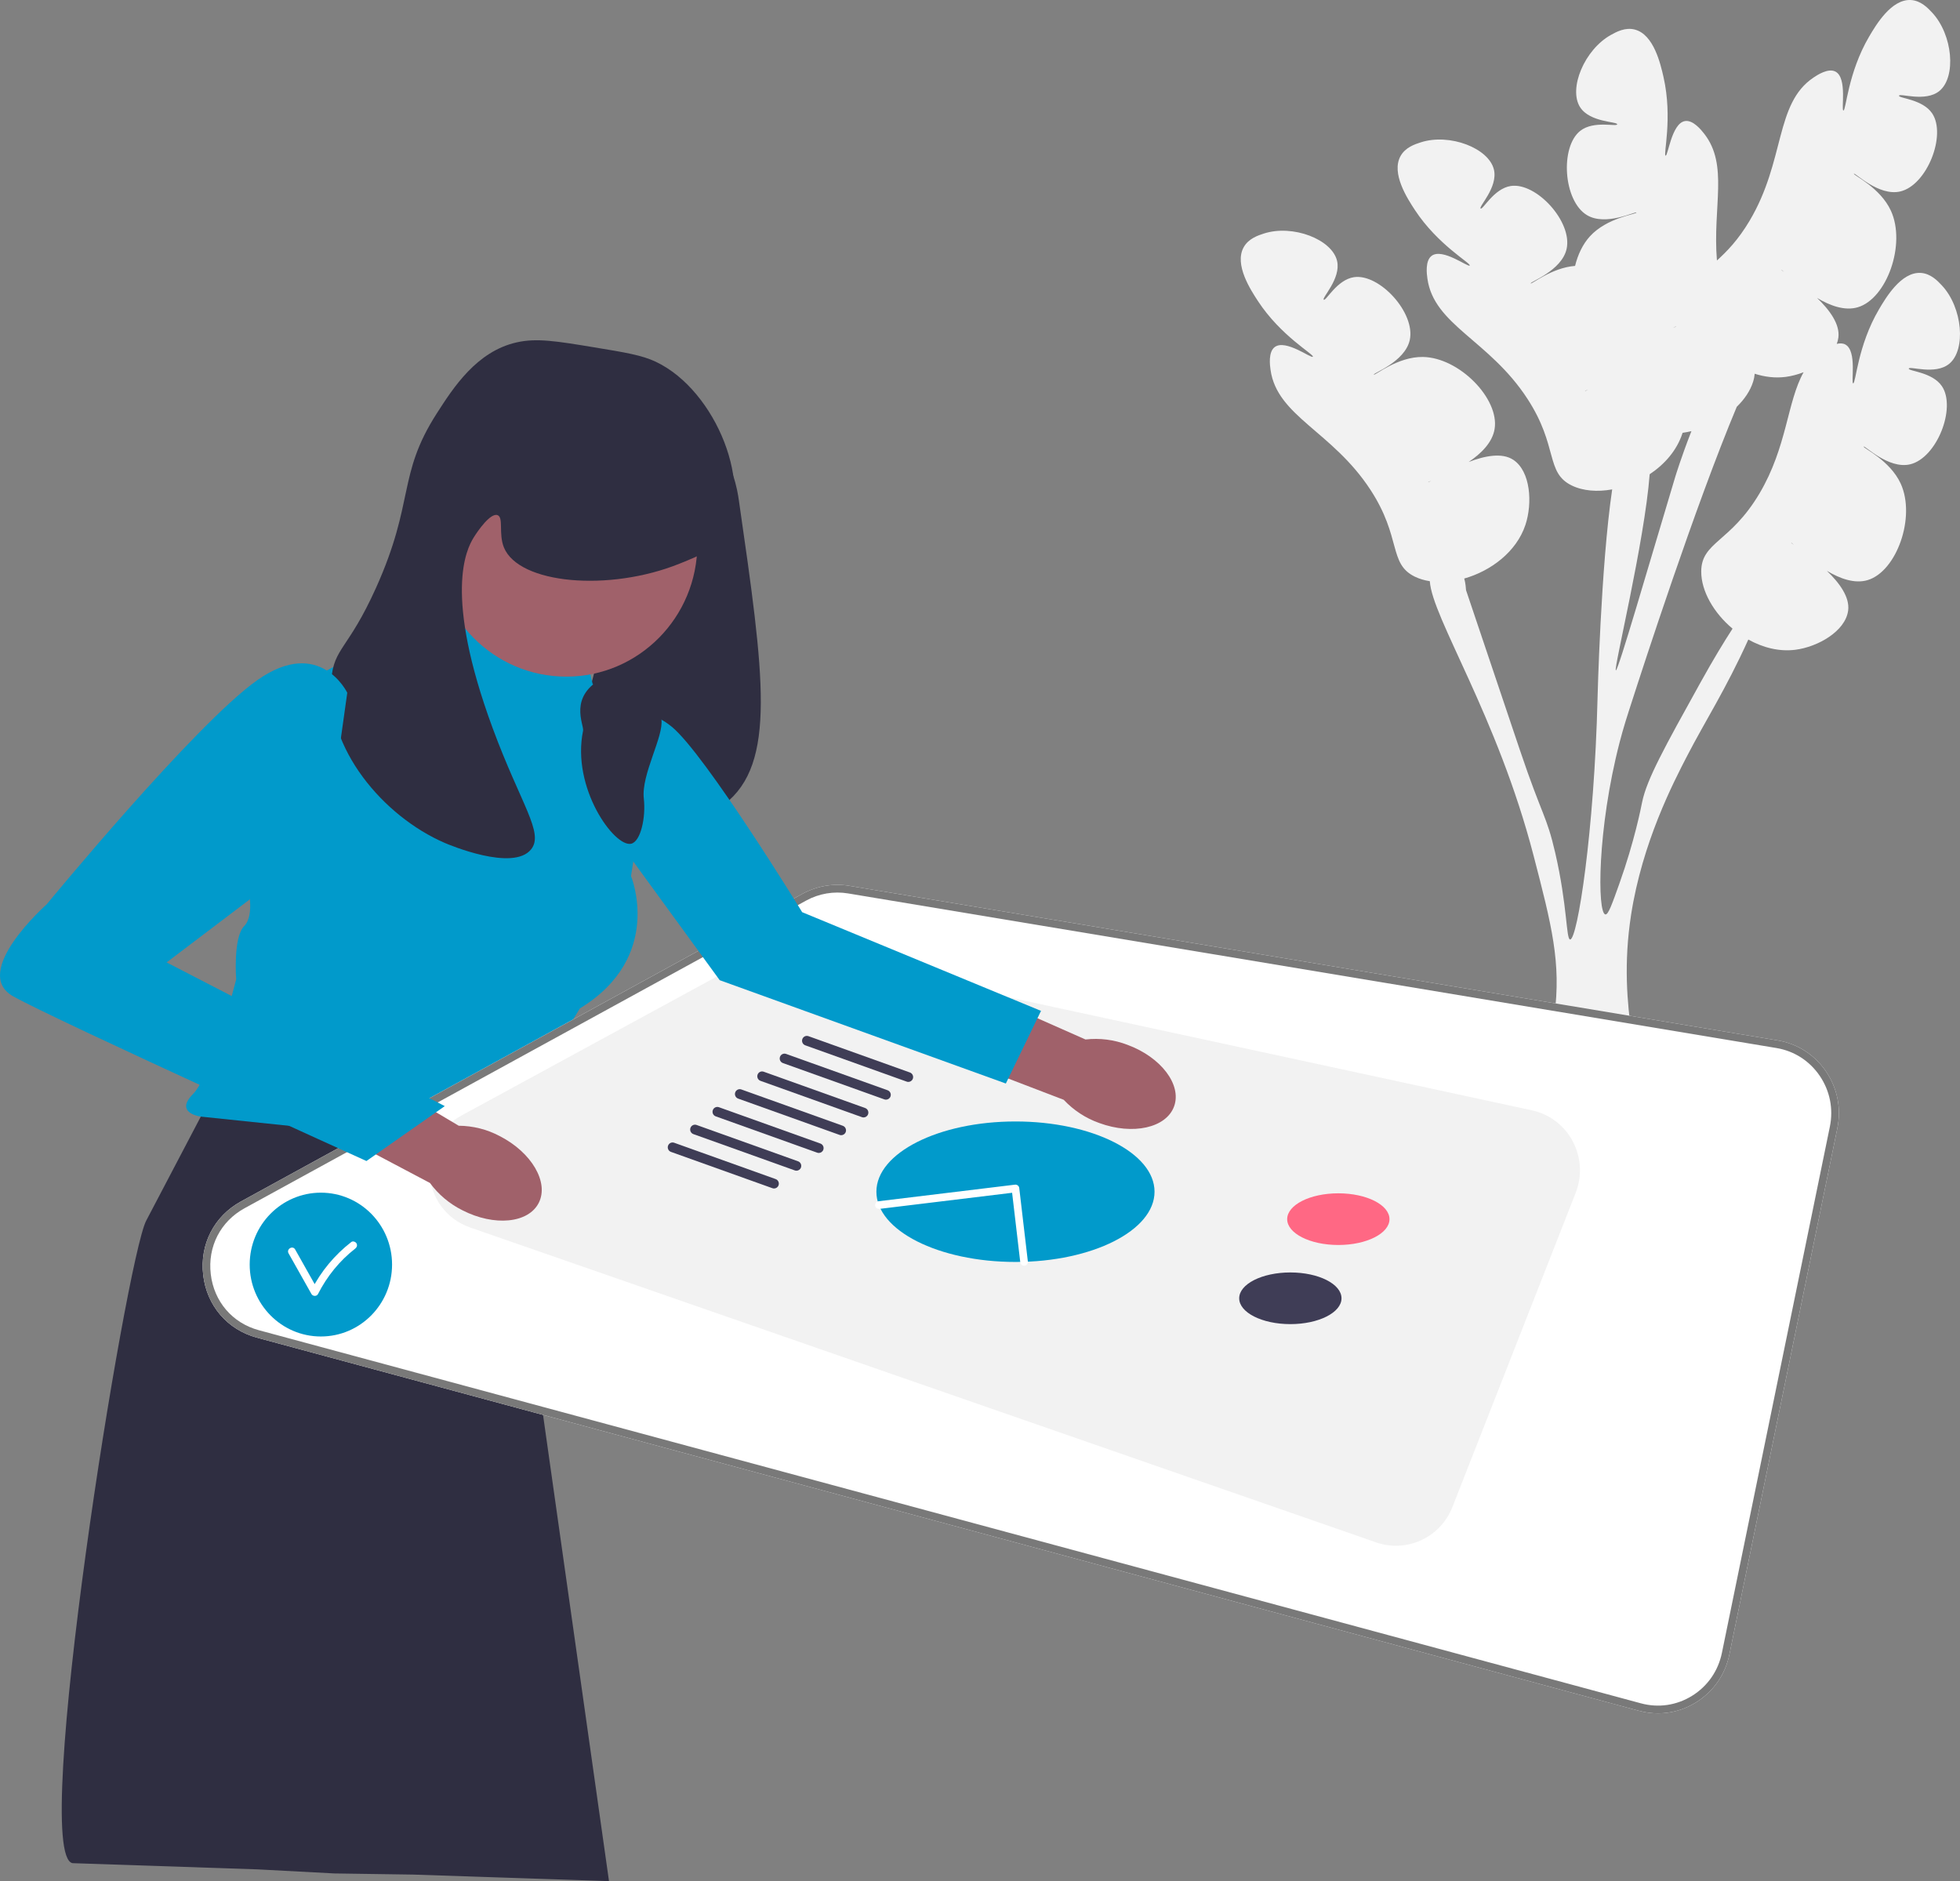 <svg width="124" height="119" viewBox="0 0 124 119" fill="none" xmlns="http://www.w3.org/2000/svg">
<rect x="0" y="0" width="124" height="119" fill="#808080" stroke="none"/>
<g clip-path="url(#clip0_344_28103)">
<path d="M117.908 28.253C117.969 28.163 119.469 29.689 120.834 29.375C122.534 28.984 123.778 25.794 122.856 24.43C122.246 23.527 120.728 23.485 120.76 23.316C120.794 23.134 122.427 23.742 123.315 23.016C124.394 22.135 124.169 19.455 122.848 18.049C122.584 17.768 122.145 17.301 121.515 17.264C120.277 17.191 119.306 18.837 118.879 19.56C117.521 21.86 117.409 24.273 117.242 24.251C117.087 24.23 117.498 22.211 116.753 21.797C116.59 21.706 116.396 21.708 116.203 21.753C116.252 21.625 116.287 21.494 116.305 21.359C116.417 20.509 115.748 19.605 114.957 18.847C115.78 19.34 116.711 19.681 117.534 19.437C119.373 18.891 120.597 15.447 119.63 13.333C118.955 11.856 117.233 11.076 117.29 10.991C117.35 10.902 118.85 12.427 120.215 12.113C121.915 11.722 123.159 8.533 122.237 7.169C121.627 6.266 120.109 6.223 120.141 6.054C120.175 5.873 121.808 6.48 122.696 5.755C123.775 4.874 123.55 2.194 122.229 0.788C121.965 0.507 121.526 0.039 120.896 0.002C119.659 -0.07 118.687 1.575 118.26 2.299C116.902 4.599 116.791 7.012 116.623 6.989C116.468 6.968 116.879 4.949 116.134 4.536C115.668 4.277 114.95 4.76 114.727 4.91C112.276 6.559 112.955 10.146 110.691 13.961C109.962 15.19 109.235 15.923 108.622 16.478C108.342 13.062 109.374 10.439 107.811 8.453C107.645 8.241 107.108 7.559 106.586 7.661C105.751 7.824 105.529 9.873 105.375 9.845C105.209 9.814 105.836 7.483 105.242 4.873C105.055 4.053 104.63 2.185 103.43 1.871C102.819 1.711 102.259 2.019 101.923 2.205C100.239 3.134 99.21 5.615 99.97 6.788C100.595 7.754 102.334 7.682 102.311 7.865C102.289 8.036 100.832 7.606 99.977 8.276C98.686 9.289 98.9 12.71 100.4 13.609C101.603 14.33 103.495 13.343 103.525 13.447C103.553 13.545 101.677 13.754 100.586 14.951C100.133 15.447 99.823 16.108 99.647 16.821C98.161 16.934 96.889 18.009 96.841 17.926C96.787 17.833 98.799 17.129 99.111 15.751C99.499 14.034 97.194 11.519 95.577 11.766C94.507 11.93 93.811 13.292 93.673 13.19C93.526 13.081 94.776 11.858 94.515 10.735C94.196 9.371 91.708 8.414 89.881 9.006C89.516 9.124 88.908 9.321 88.602 9.878C88.001 10.973 89.047 12.571 89.507 13.274C90.97 15.507 93.075 16.655 92.982 16.797C92.896 16.929 91.273 15.679 90.581 16.178C90.148 16.491 90.267 17.353 90.305 17.621C90.713 20.567 94.207 21.505 96.629 25.22C98.601 28.246 97.76 29.888 99.43 30.708C100.148 31.06 101.061 31.128 101.995 30.959C101.272 35.845 101.068 44.202 101.068 44.202C100.864 52.561 99.8 59.445 99.335 59.431C99.076 59.423 99.171 57.318 98.388 53.932C97.838 51.558 97.578 51.667 96.151 47.432C93.885 40.713 92.753 37.354 92.75 37.336C92.738 37.19 92.719 36.895 92.636 36.597C94.313 36.123 95.941 34.909 96.506 33.205C96.959 31.842 96.84 29.817 95.739 29.088C95.029 28.617 93.933 28.834 92.914 29.225C93.71 28.689 94.418 27.991 94.557 27.135C94.868 25.225 92.326 22.618 90.021 22.581C88.411 22.555 86.968 23.784 86.917 23.695C86.863 23.602 88.875 22.898 89.187 21.519C89.575 19.802 87.269 17.287 85.652 17.535C84.582 17.698 83.886 19.061 83.749 18.959C83.602 18.85 84.852 17.627 84.59 16.504C84.272 15.139 81.783 14.182 79.957 14.774C79.591 14.893 78.984 15.089 78.678 15.647C78.076 16.742 79.123 18.34 79.583 19.043C81.046 21.276 83.15 22.424 83.058 22.566C82.972 22.698 81.349 21.448 80.657 21.947C80.223 22.259 80.343 23.122 80.38 23.39C80.788 26.336 84.283 27.273 86.705 30.989C88.677 34.014 87.835 35.657 89.506 36.477C89.795 36.619 90.117 36.713 90.458 36.766L90.458 36.768C90.605 39.078 94.726 45.286 97.019 54.113C98.161 58.511 98.786 60.91 98.337 64.251C97.892 67.563 96.658 69.799 96.68 71.275C96.682 71.412 96.694 71.54 96.719 71.663L103.492 70.765C103.538 70.633 103.573 70.497 103.601 70.357C104.117 67.844 102.236 64.025 103.192 57.865C103.902 53.295 105.847 49.535 106.755 47.784C107.869 45.63 109.186 43.604 110.608 40.457C111.521 40.965 112.556 41.235 113.583 41.104C114.996 40.925 116.75 39.939 116.924 38.621C117.035 37.77 116.366 36.866 115.576 36.109C116.399 36.601 117.33 36.943 118.153 36.698C119.992 36.153 121.216 32.709 120.249 30.594C119.574 29.117 117.852 28.337 117.908 28.253ZM90.354 30.505C90.35 30.495 90.42 30.464 90.543 30.413C90.427 30.479 90.359 30.515 90.354 30.505ZM112.869 17.205C112.76 17.128 112.699 17.082 112.705 17.073C112.712 17.064 112.77 17.115 112.869 17.205ZM105.845 20.732C105.966 20.676 106.037 20.646 106.041 20.656C106.045 20.667 105.972 20.692 105.845 20.732ZM100.279 24.736C100.274 24.726 100.345 24.695 100.468 24.645C100.352 24.711 100.284 24.746 100.279 24.736ZM102.227 42.407C102.065 42.37 104.042 34.29 104.367 30C105.306 29.378 106.077 28.503 106.431 27.436C106.437 27.418 106.443 27.399 106.448 27.38C106.636 27.354 106.823 27.318 107.008 27.274C106.346 28.964 105.977 30.192 105.977 30.192C104.258 35.911 102.375 42.442 102.227 42.407ZM109.609 39.769C109.066 40.61 108.43 41.644 107.554 43.225C105.308 47.275 104.185 49.298 103.89 50.742C103.813 51.127 103.404 53.211 102.466 55.852C101.987 57.2 101.747 57.874 101.565 57.847C101.049 57.767 101.04 52.451 102.469 46.946C102.714 46.008 102.909 45.404 103.28 44.26C103.882 42.394 107.238 32.024 109.878 25.732L109.878 25.732C110.366 25.259 110.731 24.72 110.91 24.151C110.967 23.97 110.999 23.802 111.012 23.642C111.643 23.845 112.305 23.927 112.964 23.843C113.333 23.796 113.725 23.694 114.106 23.546C113.052 25.433 113.069 28.258 111.31 31.223C109.466 34.33 107.636 34.276 107.629 36.152C107.624 37.398 108.427 38.777 109.61 39.768L109.609 39.769ZM113.324 34.334C113.331 34.326 113.389 34.377 113.488 34.467C113.379 34.39 113.317 34.343 113.324 34.334Z" fill="#F2F2F2"/>
<path d="M42.5 26.255C43.534 26.08 44.659 27.356 45.129 27.889C46.384 29.311 46.646 30.966 46.747 31.668C48.346 42.752 49.146 48.294 45.837 50.871C42.693 53.321 36.945 52.664 35.825 50.463C35.389 49.605 35.754 48.708 36.331 46.99C37.398 43.814 38.026 40.504 38.96 37.286C41.093 29.938 40.914 26.521 42.5 26.255Z" fill="#2F2E41"/>
<path d="M14.284 67.623L9.251 77.216C7.967 79.665 1.888 117.387 4.592 117.862L16.3 118.255L21.158 118.512L26.152 118.585L38.529 119L31.577 69.87L14.284 67.623Z" fill="#2F2E41"/>
<path d="M26.672 39.482L36.684 39.891L37.493 43.262L39.904 45.248C40.791 45.979 41.226 47.13 41.046 48.272L39.921 55.417C39.921 55.417 42.044 60.524 36.684 63.793L31.325 72.577L12.717 70.637C12.717 70.637 10.997 70.432 12.211 69.207C13.425 67.981 14.941 61.954 14.941 61.954C14.941 61.954 14.739 59.299 15.447 58.584C16.155 57.868 15.662 56.03 15.662 56.03L18.541 45.279C19.103 43.184 20.985 41.73 23.133 41.73H26.326L26.672 39.482Z" fill="#019ACB"/>
<path d="M103.689 108.222L16.252 84.619C14.384 84.115 13.082 82.597 12.855 80.658C12.627 78.718 13.542 76.935 15.242 76.004L50.776 56.539C51.674 56.047 52.724 55.868 53.732 56.036L112.465 65.816C113.718 66.025 114.805 66.722 115.524 67.781C116.243 68.839 116.497 70.114 116.24 71.371L109.41 104.659C109.149 105.929 108.403 107.004 107.31 107.685C106.568 108.147 105.739 108.384 104.895 108.384C104.494 108.384 104.089 108.33 103.689 108.222Z" fill="white"/>
<path d="M103.689 108.222L16.252 84.619C14.384 84.115 13.082 82.597 12.855 80.658C12.627 78.718 13.542 76.935 15.242 76.004L50.776 56.539C51.674 56.047 52.724 55.868 53.732 56.036L112.465 65.816C113.718 66.025 114.805 66.722 115.524 67.781C116.243 68.839 116.497 70.114 116.24 71.371L109.41 104.659C109.149 105.929 108.403 107.004 107.31 107.685C106.568 108.147 105.739 108.384 104.895 108.384C104.494 108.384 104.089 108.33 103.689 108.222ZM112.386 66.297L53.653 56.517C52.75 56.367 51.81 56.526 51.006 56.967L15.472 76.432C13.949 77.266 13.13 78.863 13.334 80.6C13.537 82.337 14.703 83.697 16.377 84.148L103.814 107.751C104.925 108.051 106.077 107.881 107.057 107.271C108.036 106.661 108.704 105.698 108.937 104.56L115.767 71.272C115.998 70.146 115.77 69.004 115.126 68.056C114.482 67.109 113.509 66.484 112.386 66.297Z" fill="#797979"/>
<path d="M99.685 75.46L91.888 95.334C91.132 97.26 89.009 98.246 87.069 97.572L29.755 77.654C26.59 76.554 26.236 72.176 29.183 70.573L47.628 60.536C48.43 60.099 49.36 59.965 50.252 60.158L96.919 70.239C99.241 70.741 100.56 73.23 99.685 75.46Z" fill="#F2F2F2"/>
<path d="M84.67 78.757C86.457 78.757 87.906 78.025 87.906 77.123C87.906 76.22 86.457 75.488 84.67 75.488C82.882 75.488 81.434 76.22 81.434 77.123C81.434 78.025 82.882 78.757 84.67 78.757Z" fill="#FF6884"/>
<path d="M81.635 83.763C83.422 83.763 84.871 83.031 84.871 82.129C84.871 81.226 83.422 80.494 81.635 80.494C79.847 80.494 78.398 81.226 78.398 82.129C78.398 83.031 79.847 83.763 81.635 83.763Z" fill="#3F3D56"/>
<path d="M64.244 79.83C69.103 79.83 73.042 77.841 73.042 75.387C73.042 72.933 69.103 70.943 64.244 70.943C59.385 70.943 55.445 72.933 55.445 75.387C55.445 77.841 59.385 79.83 64.244 79.83Z" fill="#019ACB"/>
<path d="M48.97 75.183C49.095 75.183 49.212 75.104 49.256 74.979C49.312 74.819 49.229 74.644 49.071 74.587L42.651 72.289C42.493 72.233 42.32 72.316 42.264 72.476C42.208 72.635 42.29 72.81 42.448 72.867L48.868 75.165C48.902 75.177 48.936 75.183 48.97 75.183Z" fill="#3F3D56"/>
<path d="M50.388 74.058C50.513 74.058 50.63 73.979 50.674 73.854C50.73 73.694 50.647 73.519 50.489 73.462L44.069 71.164C43.911 71.108 43.738 71.191 43.681 71.351C43.626 71.51 43.708 71.685 43.866 71.742L50.286 74.04C50.32 74.052 50.354 74.058 50.388 74.058Z" fill="#3F3D56"/>
<path d="M51.802 72.935C51.927 72.935 52.044 72.856 52.088 72.731C52.144 72.571 52.061 72.396 51.903 72.339L45.483 70.041C45.325 69.985 45.152 70.068 45.096 70.228C45.04 70.387 45.122 70.562 45.28 70.619L51.7 72.917C51.734 72.929 51.768 72.935 51.802 72.935Z" fill="#3F3D56"/>
<path d="M53.22 71.812C53.345 71.812 53.462 71.733 53.506 71.608C53.562 71.448 53.479 71.273 53.321 71.216L46.901 68.918C46.743 68.862 46.57 68.945 46.514 69.105C46.458 69.264 46.54 69.439 46.698 69.496L53.118 71.794C53.152 71.806 53.186 71.812 53.22 71.812Z" fill="#3F3D56"/>
<path d="M54.634 70.689C54.759 70.689 54.876 70.61 54.92 70.484C54.976 70.325 54.893 70.15 54.735 70.093L48.315 67.795C48.157 67.739 47.984 67.822 47.928 67.981C47.872 68.141 47.954 68.316 48.112 68.373L54.532 70.671C54.566 70.683 54.6 70.689 54.634 70.689Z" fill="#3F3D56"/>
<path d="M56.052 69.564C56.177 69.564 56.294 69.485 56.338 69.359C56.394 69.2 56.311 69.025 56.153 68.968L49.733 66.67C49.575 66.614 49.402 66.697 49.346 66.856C49.29 67.016 49.372 67.191 49.53 67.248L55.95 69.546C55.984 69.558 56.018 69.564 56.052 69.564Z" fill="#3F3D56"/>
<path d="M57.466 68.441C57.591 68.441 57.708 68.362 57.752 68.236C57.808 68.077 57.725 67.902 57.567 67.845L51.147 65.547C50.989 65.491 50.816 65.574 50.76 65.733C50.704 65.893 50.786 66.068 50.944 66.125L57.364 68.423C57.398 68.435 57.432 68.441 57.466 68.441Z" fill="#3F3D56"/>
<path d="M35.824 42.803C40.404 42.803 44.117 39.053 44.117 34.427C44.117 29.801 40.404 26.051 35.824 26.051C31.244 26.051 27.531 29.801 27.531 34.427C27.531 39.053 31.244 42.803 35.824 42.803Z" fill="#A0616A"/>
<path d="M37.543 21.964C35.208 21.58 33.955 21.373 32.689 21.658C30.154 22.228 28.683 24.517 27.633 26.152C25.121 30.063 26.256 31.706 23.79 37.184C22.02 41.114 21.128 40.951 20.958 43.006C20.601 47.32 24.234 51.635 28.138 53.323C28.399 53.436 32.456 55.15 33.599 53.731C34.437 52.691 32.957 50.901 31.172 46.071C28.034 37.577 29.517 34.739 29.959 34.017C30.238 33.562 31.034 32.429 31.475 32.587C31.875 32.73 31.529 33.767 31.88 34.63C32.82 36.944 38.533 37.458 43.004 35.652C44.323 35.119 45.132 34.792 45.735 33.915C47.78 30.94 45.338 24.704 41.487 22.884C40.611 22.47 39.589 22.301 37.543 21.964Z" fill="#2F2E41"/>
<path d="M31.615 71.868C33.632 72.901 34.739 74.789 34.087 76.086C33.436 77.382 31.274 77.595 29.256 76.561C28.445 76.159 27.74 75.567 27.202 74.834L18.711 70.347L20.881 66.367L29.021 71.213C29.925 71.219 30.814 71.443 31.615 71.868Z" fill="#A0616A"/>
<path d="M71.327 66.094C73.452 66.877 74.774 68.619 74.281 69.984C73.787 71.35 71.665 71.822 69.54 71.039C68.687 70.738 67.918 70.234 67.296 69.572L58.336 66.141L60.02 61.928L68.674 65.757C69.573 65.654 70.482 65.77 71.327 66.094Z" fill="#A0616A"/>
<path d="M21.97 43.823C21.97 43.823 20.25 40.248 16.306 43.006C12.362 45.764 2.957 57.204 2.957 57.204C2.957 57.204 -1.897 61.494 0.833 63.026C3.564 64.558 23.183 73.445 23.183 73.445L28.139 69.972L10.542 60.881L20.65 53.22L21.97 43.823Z" fill="#019ACB"/>
<path d="M39.161 45.969C39.161 45.969 40.365 44.233 42.494 45.969C44.623 47.706 50.75 57.704 50.75 57.704L65.86 63.947L63.635 68.543L45.533 62.006L37.645 51.178L39.161 45.969Z" fill="#019ACB"/>
<path d="M38.203 42.854C35.909 44.037 36.964 45.853 36.888 46.225C36.143 49.846 38.867 53.597 39.922 53.375C40.541 53.245 40.866 51.688 40.731 50.515C40.556 48.993 42.005 46.585 41.843 45.51C41.447 42.871 43.836 42.822 43.36 41.833C43.082 41.253 39.569 42.149 38.203 42.854Z" fill="#2F2E41"/>
<path d="M64.787 80.066C64.796 80.066 64.806 80.065 64.816 80.064C64.948 80.048 65.043 79.927 65.027 79.793L64.483 75.154C64.475 75.09 64.443 75.031 64.392 74.992C64.342 74.952 64.278 74.934 64.215 74.941L55.576 75.99C55.444 76.006 55.349 76.128 55.365 76.261C55.381 76.395 55.501 76.491 55.633 76.474L64.032 75.454L64.548 79.85C64.562 79.974 64.666 80.066 64.787 80.066Z" fill="white"/>
<path d="M20.3 84.545C22.788 84.545 24.804 82.508 24.804 79.996C24.804 77.484 22.788 75.447 20.3 75.447C17.813 75.447 15.797 77.484 15.797 79.996C15.797 82.508 17.813 84.545 20.3 84.545Z" fill="#019ACB"/>
<path d="M18.256 79.286L19.704 81.857C19.79 82.01 20.037 82.021 20.12 81.857C20.686 80.742 21.484 79.755 22.468 78.99C22.572 78.909 22.625 78.781 22.555 78.657C22.497 78.553 22.328 78.489 22.225 78.569C21.174 79.386 20.309 80.417 19.704 81.611H20.12L18.673 79.04C18.519 78.767 18.102 79.013 18.256 79.286Z" fill="white"/>
</g>
<defs>
<clipPath id="clip0_344_28103">
<rect width="124" height="119" fill="white"/>
</clipPath>
</defs>
</svg>
